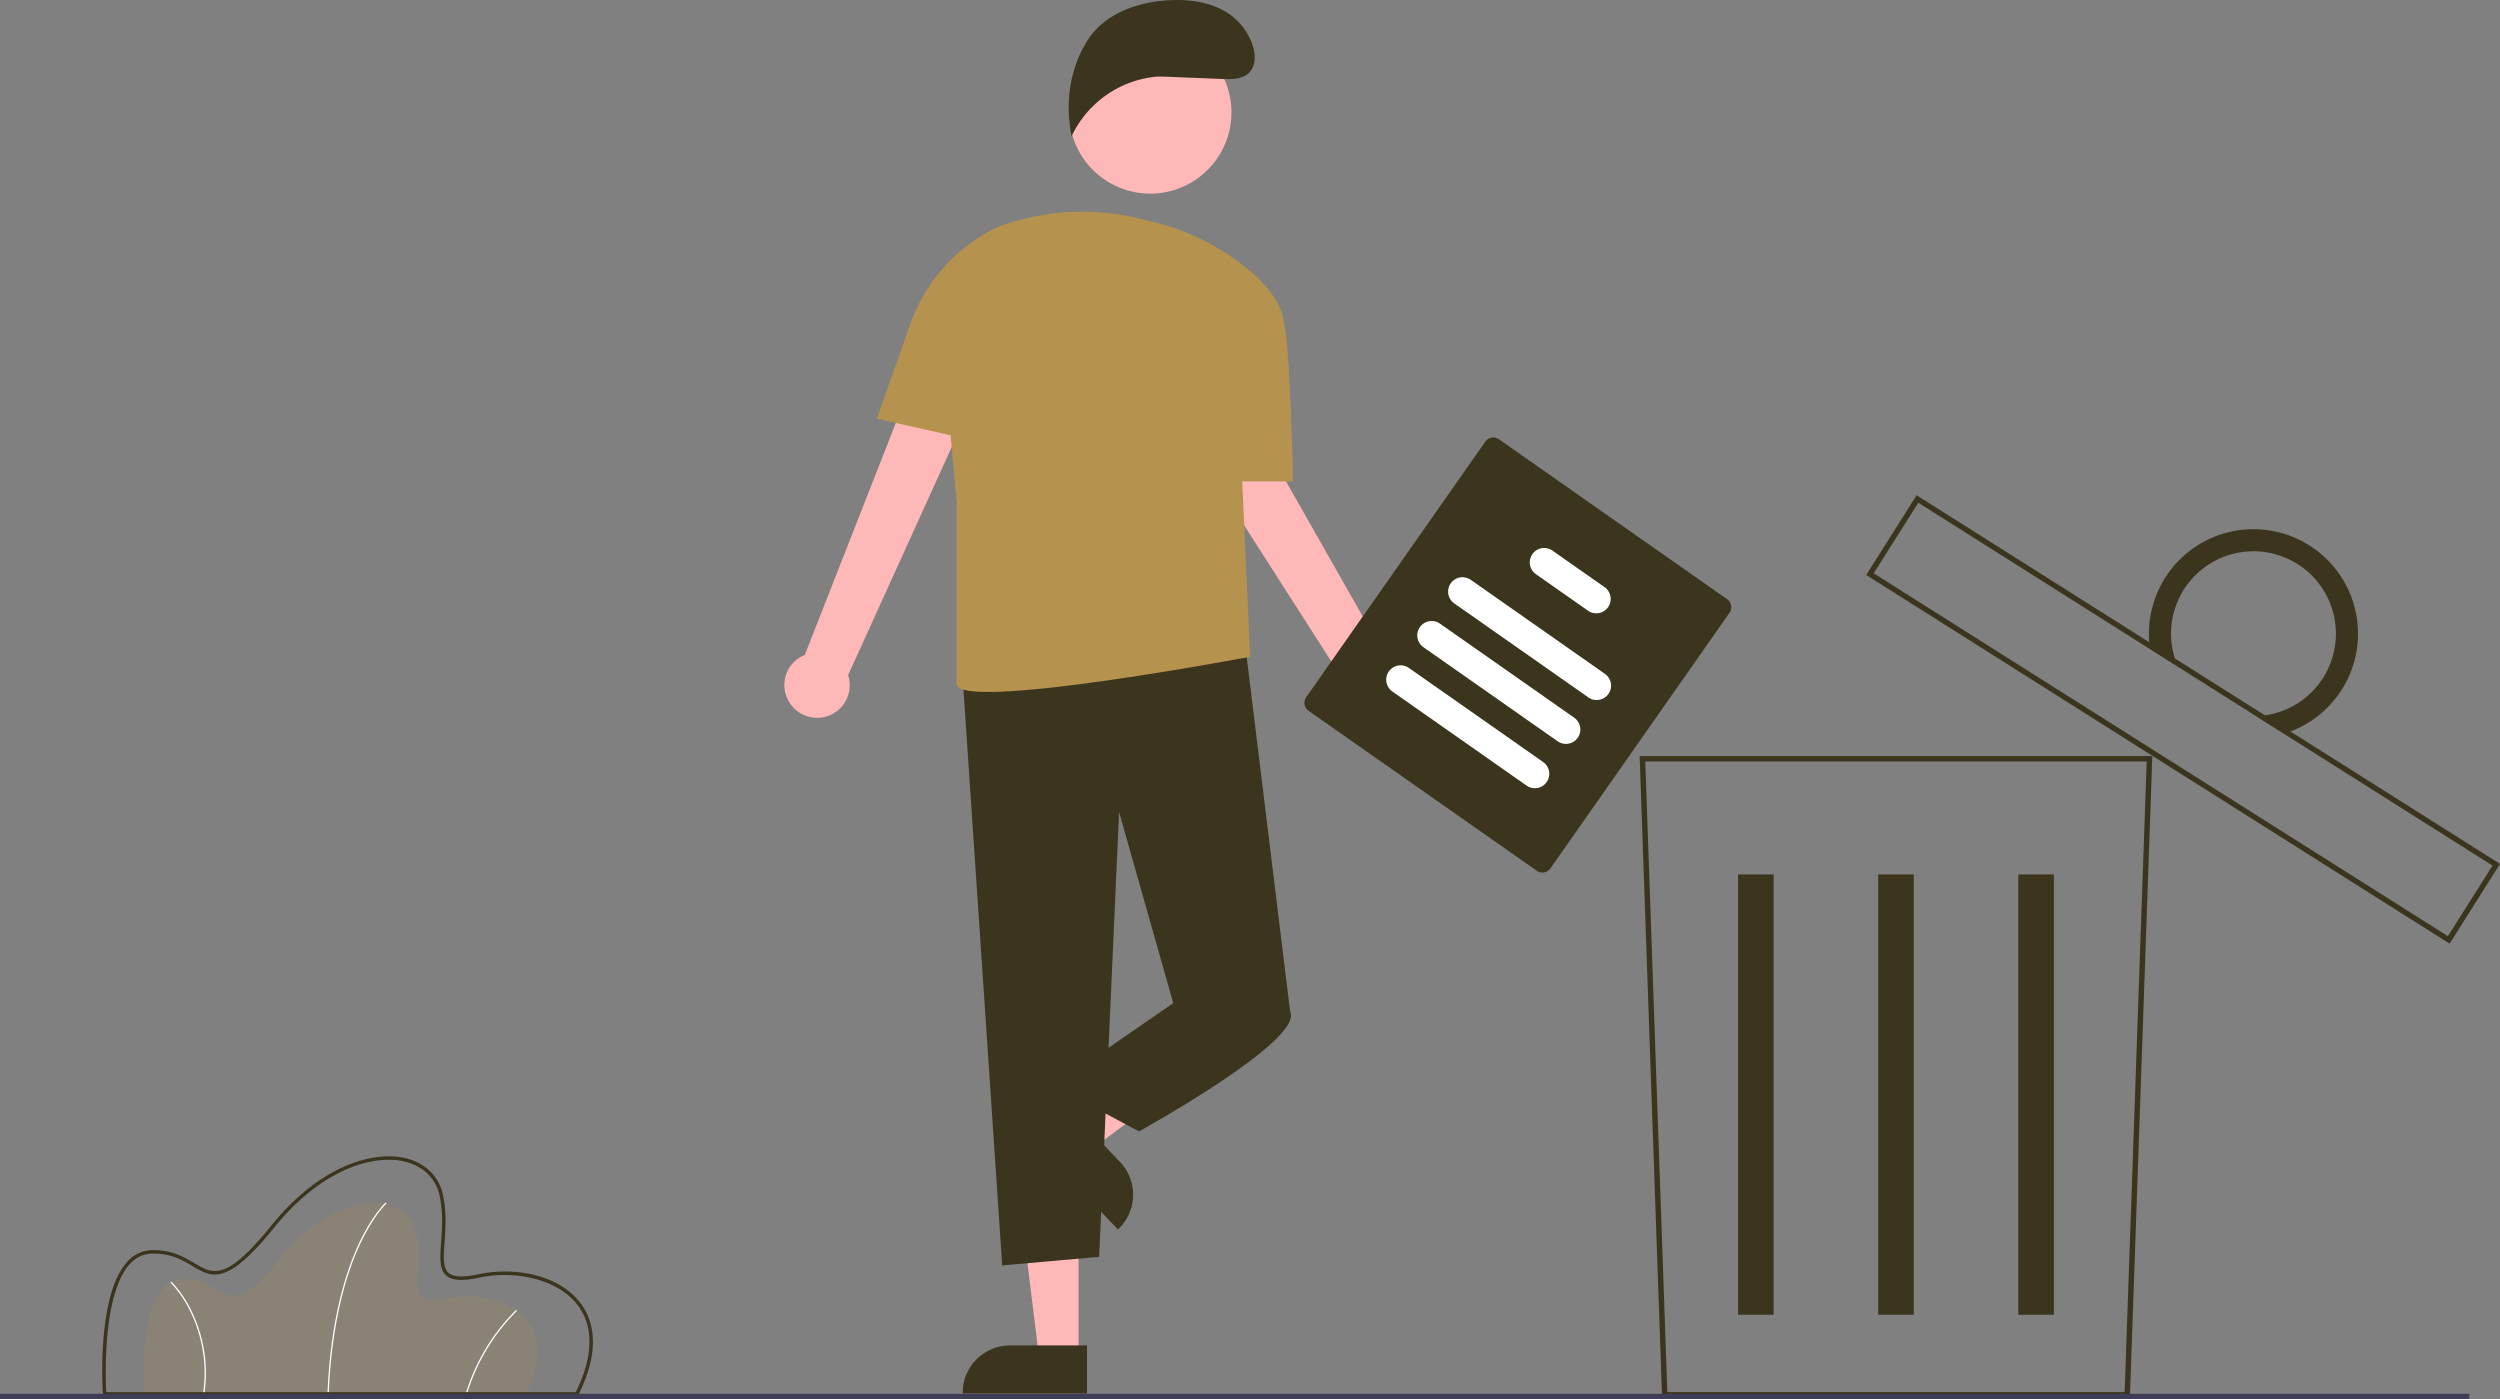 <svg xmlns="http://www.w3.org/2000/svg" width="229.144" height="128.25" viewBox="568.428 506.271 229.144 128.25"><rect x="568.428" y="506.271" width="229.144" height="128.25" fill="#808080" stroke="none"/><g data-name="undraw_throw_away_re_x60k"><path d="M616.652 634.033h-35.008s-.71-10.408 3.489-10.526c4.198-.118 3.725 4.612 8.988-1.892 5.263-6.505 11.65-6.15 12.478-2.306.827 3.843-1.597 6.918 2.838 5.972 4.435-.946 10.822 1.538 7.215 8.752Z" fill="rgba(181,147,78,0.2 )" fill-rule="evenodd" data-name="Path 1"/><path d="m598.557 634.035-.118-.004c.275-6.852 1.71-11.255 2.866-13.742 1.254-2.7 2.463-3.793 2.475-3.804l.079.089c-.012.01-1.207 1.093-2.451 3.774-1.15 2.476-2.576 6.86-2.851 13.687Z" fill="#fff" fill-rule="evenodd" data-name="Path 2"/><path d="m611.227 634.05-.114-.034a18.346 18.346 0 0 1 4.62-7.684l.079.087a18.222 18.222 0 0 0-4.585 7.63Z" fill="#fff" fill-rule="evenodd" data-name="Path 3"/><path d="m587.158 634.041-.117-.016a12.88 12.88 0 0 0-1.159-7.529 10.366 10.366 0 0 0-1.827-2.668l.082-.085c.755.797 1.38 1.709 1.852 2.7a12.999 12.999 0 0 1 1.17 7.598Z" fill="#fff" fill-rule="evenodd" data-name="Path 4"/><path d="M621.403 634.191h-43.535l-.01-.147c-.024-.367-.58-9.02 2.224-12.108a3.071 3.071 0 0 1 2.244-1.077c1.828-.052 2.976.632 3.903 1.182 1.746 1.035 2.9 1.72 7.093-3.464 4.544-5.615 9.446-6.823 12.264-6.152 1.82.435 3.076 1.661 3.443 3.367.349 1.614.237 3.131.148 4.35-.096 1.305-.17 2.335.365 2.802.448.39 1.34.425 2.809.112 2.988-.638 7.158-.092 9.25 2.612 1.126 1.455 2.014 4.099-.155 8.436l-.043.087Zm-43.237-.316h43.04c1.616-3.278 1.667-6.048.145-8.013-1.92-2.481-5.948-3.134-8.934-2.497-1.596.34-2.547.285-3.083-.182-.655-.57-.574-1.67-.473-3.062.088-1.2.197-2.692-.142-4.262-.34-1.581-1.51-2.72-3.207-3.125-2.728-.65-7.494.542-11.944 6.043-4.366 5.396-5.681 4.616-7.5 3.536-.939-.557-2.004-1.187-3.733-1.138a2.766 2.766 0 0 0-2.019.973c-2.52 2.775-2.212 10.557-2.15 11.727Z" fill="#3b351d" fill-rule="evenodd" data-name="Path 5"/><path d="M763.649 634.367h-42.88l-.008-.24-2.047-58.557h46.99l-2.055 58.797Zm-42.399-.498h41.918l2.02-57.801H719.23l2.021 57.8Z" fill="#3b351d" fill-rule="evenodd" data-name="Path 8"/><g data-name="Group 1"><path d="M727.736 586.42h3.262v40.36h-3.262v-40.36z" fill="#3b351d" fill-rule="evenodd" data-name="Rectangle 17"/><path d="M740.578 586.42h3.262v40.36h-3.262v-40.36z" fill="#3b351d" fill-rule="evenodd" data-name="Rectangle 18"/><path d="M753.42 586.42h3.261v40.36h-3.261v-40.36z" fill="#3b351d" fill-rule="evenodd" data-name="Rectangle 19"/></g><path d="m792.953 592.765-.211-.133-53.262-33.659 4.62-7.31.21.133 53.262 33.658-4.62 7.311Zm-52.786-33.947 52.63 33.26 4.088-6.468-52.63-33.26-4.088 6.468Z" fill="#3b351d" fill-rule="evenodd" data-name="Path 106"/><path d="M780.092 556.26a9.576 9.576 0 0 0-14.595 9.48l2.54 1.604a7.555 7.555 0 1 1 7.215 4.562l2.54 1.605a9.576 9.576 0 0 0 2.303-17.25Z" fill="#3b351d" fill-rule="evenodd" data-name="Path 10"/><path d="M568.428 634.023h226.33v.498h-226.33v-.498z" fill="#3f3d56" fill-rule="evenodd" data-name="Rectangle 21"/><g data-name="Group 6"><path d="M667.285 630.625h-3.626l-1.726-13.986h5.353v13.986Z" fill="#feb8b8" fill-rule="evenodd" data-name="Path 111"/><path d="M656.666 633.992h11.396v-4.403h-7.054a4.342 4.342 0 0 0-4.342 4.342v.061Z" fill="#3b351d" fill-rule="evenodd" data-name="Path 112"/><path d="m666.01 608.952 2.502 2.626 11.317-8.398-3.692-3.875-10.126 9.647Z" fill="#feb8b8" fill-rule="evenodd" data-name="Path 113"/><path d="m671.089 612.78-4.868-5.107-3.188 3.038 7.864 8.251.044-.042a4.343 4.343 0 0 0 .148-6.14Z" fill="#3b351d" fill-rule="evenodd" data-name="Path 114"/><path d="M640.77 570.634a2.974 2.974 0 0 1 1.424-4.333l14.237-36.284 5.549 3.323-15.815 34.808a2.99 2.99 0 0 1-5.394 2.486Z" fill="#feb8b8" fill-rule="evenodd" data-name="Path 115"/><path d="M694.809 573.234a2.974 2.974 0 0 1-2.671-3.697l-21.003-32.834 5.949-2.54 18.882 33.246a2.99 2.99 0 0 1-1.157 5.826Z" fill="#feb8b8" fill-rule="evenodd" data-name="Path 116"/><path d="m656.57 567 3.718 55.254 8.885-.784 1.829-40.765 4.965 17.508 10.713.783-4.24-34.609L656.57 567Z" fill="#3b351d" fill-rule="evenodd" data-name="Path 117"/><path d="m677.534 595.6-1.568 2.613-10.974 7.578 7.84 4.18s15.155-8.361 13.848-10.974l-9.146-3.397Z" fill="#3b351d" fill-rule="evenodd" data-name="Path 118"/><path d="m648.79 544.645 3.094-8.714a15.56 15.56 0 0 1 8.05-8.881 22.266 22.266 0 0 1 13.068-.715l1.125.279a21.753 21.753 0 0 1 8.249 3.984c1.905 1.502 3.62 3.404 3.772 5.45a.06.06 0 0 0 .004.013c.528 2.314.79 14.334.79 14.334h-4.657l.737 16.2-.06-.117s-26.855 5.082-26.855 2.47v-16.725l-.55-6.055-6.766-1.523Z" fill="#b5934e" fill-rule="evenodd" data-name="Path 119"/><path d="M666.415 516.527a7.442 7.442 0 1 1 0 .1z" fill="#feb8b8" fill-rule="evenodd" data-name="Ellipse 12"/><path d="m674.972 513.29 5.778.231c.727-.002 1.521-.027 2.075-.497.834-.71.694-2.048.248-3.048-1.245-2.785-4.022-3.782-7.072-3.7-3.049.082-6.244 1.115-7.886 3.685-1.642 2.57-2.086 5.814-1.468 8.8a9.594 9.594 0 0 1 7.846-5.47l.479-.001Z" fill="#3b351d" fill-rule="evenodd" data-name="Path 120"/></g><g data-name="Group 4"><path d="m709.286 586.083-20.916-14.659a.898.898 0 0 1-.22-1.248l16.417-23.423a.898.898 0 0 1 1.249-.22l20.915 14.659a.898.898 0 0 1 .22 1.248l-16.416 23.423a.898.898 0 0 1-1.25.22Z" fill="#3b351d" fill-rule="evenodd" data-name="Path 81"/><path d="m713.99 570.177-12.273-8.601a1.32 1.32 0 0 1 1.515-2.162l12.272 8.602a1.32 1.32 0 1 1-1.515 2.161Z" fill="#fff" fill-rule="evenodd" data-name="Path 82"/><path d="m711.173 574.196-12.273-8.601a1.32 1.32 0 1 1 1.515-2.162l12.273 8.602a1.32 1.32 0 1 1-1.515 2.161Z" fill="#fff" fill-rule="evenodd" data-name="Path 83"/><path d="m708.326 578.258-12.273-8.601a1.32 1.32 0 1 1 1.515-2.162l12.273 8.602a1.32 1.32 0 1 1-1.515 2.161Z" fill="#fff" fill-rule="evenodd" data-name="Path 84"/><path d="m713.955 562.227-4.754-3.331a1.32 1.32 0 0 1 1.515-2.162l4.754 3.332a1.32 1.32 0 1 1-1.515 2.161Z" fill="#fff" fill-rule="evenodd" data-name="Path 85"/></g></g></svg>
